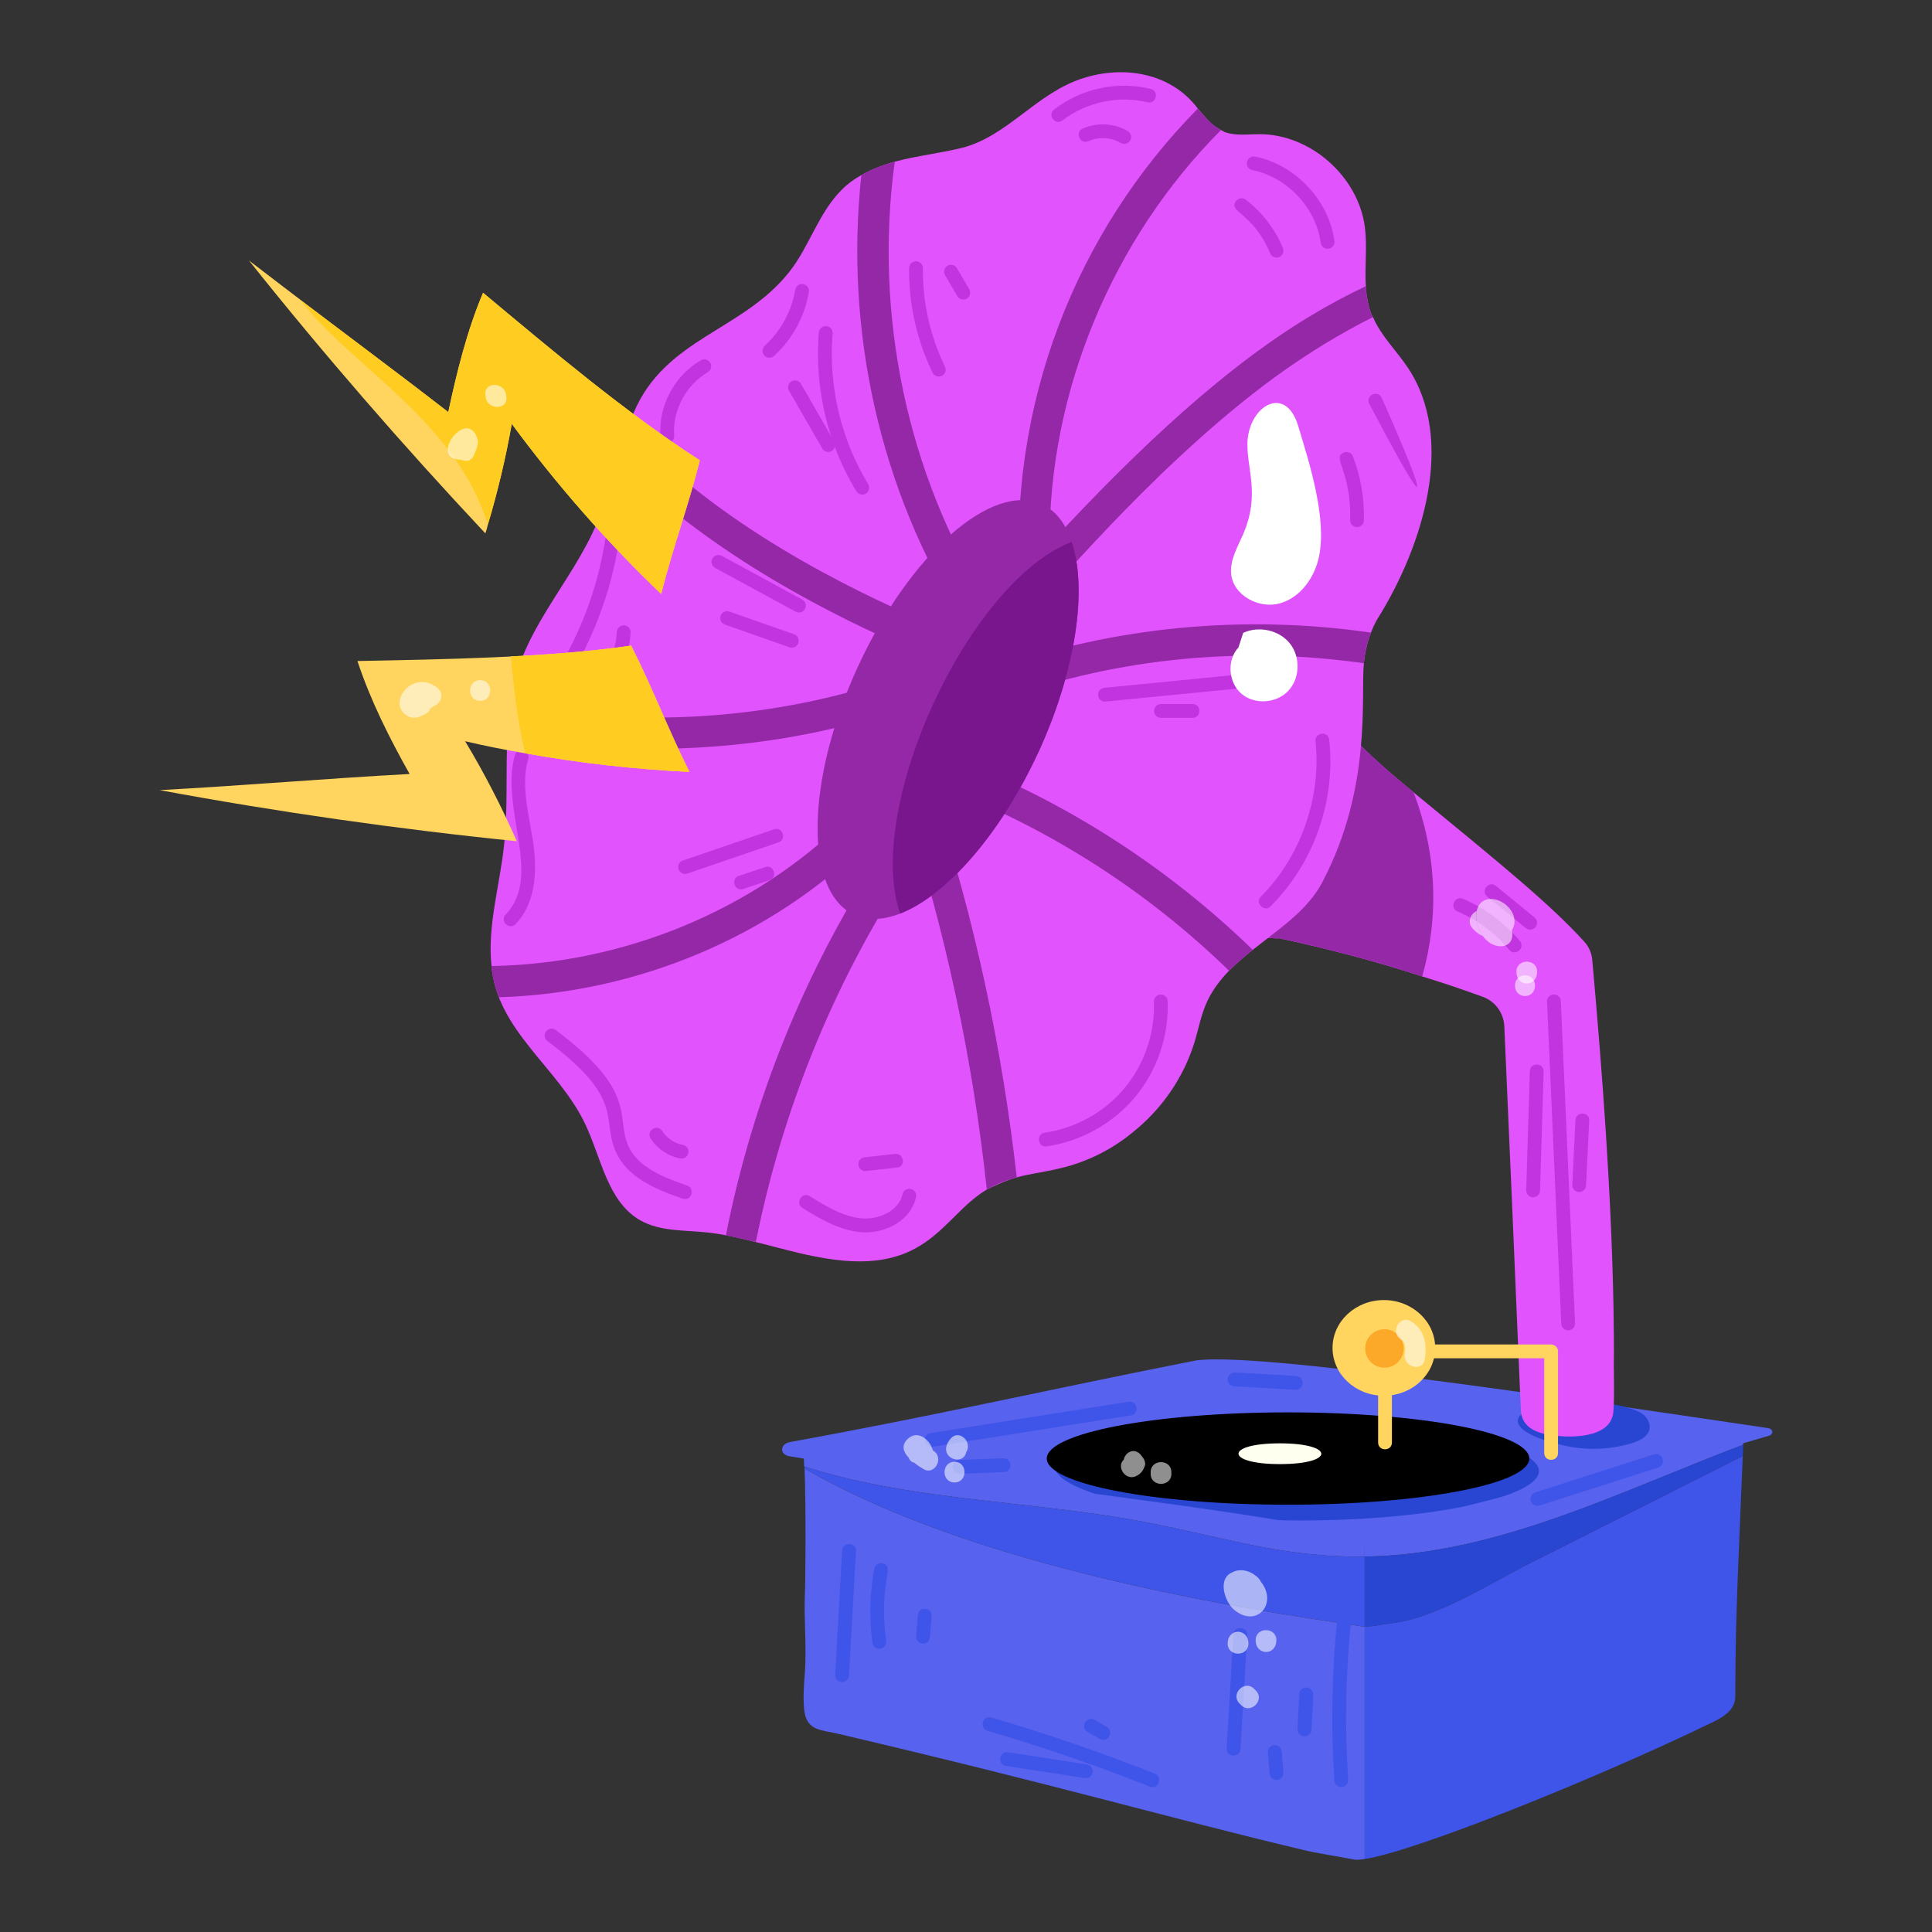 <svg id="Layer_1" enable-background="new 0 0 70 70" height="512" viewBox="0 0 70 70" width="512" xmlns="http://www.w3.org/2000/svg"><rect x="0" y="0" width="70" height="70" fill="#333333" stroke="none"/><g id="_x38_6"><g><g><g><g><g><g><path d="m64.053 51.743c.199.029.221.223.033.278-3.895 1.132-10.103 3.022-13.105 3.813-1.898.5-.037.504-14.113-1.73-2.761-.438-5.52-.88-8.273-1.344-.36-.061-.335-.446.024-.511 5.226-.948 9.238-1.875 14.634-2.943 1.98-.392 14.077 1.444 20.801 2.436z" fill="#5762ef"/></g><g><g><path d="m55.759 53.298c0 .924-3.796 1.791-8.623 1.791-4.827 0-8.926-1.036-8.926-1.96s3.913-1.673 8.741-1.673c4.827-0 8.809.919 8.809 1.843z" fill="#2946d3"/></g><g><ellipse cx="46.668" cy="52.846" rx="8.741" ry="1.673"/></g><g><path d="m46.373 53.047c-1.989 0-2.011-.752 0-.752 1.989 0 2.011.752 0 .752z" fill="#fffff0"/></g></g><g><path d="m59.168 52.275c.248-.079.519-.21.588-.46.056-.205-.051-.428-.215-.564-.382-.318-2.147-.713-3.942-.232-.869.233-1.017.858 1 1.34.843.202 1.742.179 2.569-.084z" fill="#2946d3"/></g><g><path d="m58.473 49.547c.023 1.648-.021 1.718-.079 1.855-.256.64-1.313.691-2.002.622-.667-.068-1.255-.271-1.289-.927-.193-4.634-.395-9.269-.599-13.913-.021-.477-.326-.902-.774-1.065-.727-.266-1.458-.513-2.201-.741-1.696-.554-3.427-1.006-5.168-1.38-.475.023-1.097-.17-1.572-.147.572-2.258.885-3.43 2.488-9.726.78 1.911 2.341 3.257 3.935 4.58 3.298 2.709 4.948 4.052 6.194 5.418.165.181.264.414.285.657.371 4.159.689 8.399.769 12.573.011.735.023 1.47.011 2.194z" fill="#e153fd"/></g><g><path d="m51.53 35.377c-1.696-.554-3.427-1.006-5.168-1.38-.475.023-1.097-.17-1.572-.147.572-2.258.885-3.43 2.488-9.726.78 1.911 2.341 3.257 3.935 4.58.856 2.22.926 4.522.317 6.672z" fill="#9528a7"/></g><g><path d="m49.947 22.358c-.233.373-.47.982-.531 1.674-.119 1.139.314 4.478-1.504 7.927-.701 1.343-2.211 2.041-3.381 3.212-.305.317-.577.667-.769 1.063-.238.486-.328 1.018-.486 1.538-.396 1.278-1.187 2.42-2.239 3.257-.712.588-1.549 1.018-2.443 1.255-1.274.325-1.59.19-2.838.814-1.684 1.006-2.145 3.263-6.254 2.42-1.178-.224-2.778-.768-3.958-.871-.792-.079-1.64-.034-2.341-.43-1.199-.678-1.414-2.273-2.013-3.517-.973-2.028-3.186-3.364-3.381-5.7-.158-1.425.294-2.906.452-4.354.147-1.323.057-2.669.124-4.003.011-.385.045-.758.113-1.131.246-2.542 2.202-4.33 3.144-6.593.305-.724.52-1.481.735-2.239.124-.407.249-.814.385-1.221.068-.17.136-.351.204-.52 1.142-2.691 3.947-2.952 5.632-5.089.735-.927 1.063-2.16 1.922-2.997.204-.204.441-.373.69-.509.373-.215.792-.373 1.21-.486.792-.215 1.64-.305 2.42-.498 1.674-.418 2.714-2.002 4.422-2.533 1.462-.462 3.163-.193 4.139 1.108.417.489.515.619.973.848.396.147.826.079 1.244.079 1.855-.011 3.596 1.527 3.834 3.37.09.701-.011 1.436.034 2.137.012.329.129.955.26 1.12.294.69.859 1.221 1.278 1.855 1.713 2.602.539 6.4-1.074 9.013z" fill="#e153fd"/></g></g></g><g><g><path d="m41.25 55.105c3.073.567 5.126 1.332 8.195 1.292v-.836c-.064.018-.124.034-.189.052-5.519-1.142-13.141-1.775-20.186-3.11.034 0 .057.249.068.633h.011c3.834 1.233 8.086 1.233 12.1 1.968z" fill="#5762ef"/></g><g><path d="m50.532 58.795c-.769.107-.892.152-1.086.14v8.42c1.826-.27 8.417-2.926 12.511-4.91.464-.215.916-.475.916-.984 0-3.065.147-5.541.271-8.708-2.567 1.289-5.123 2.59-7.701 3.879-1.436.724-3.305 1.937-4.911 2.163z" fill="#3f54e8"/></g><g><path d="m48.482 58.795c-6.073-.893-14.028-2.513-19.332-5.589.057 1.357.034 4.229.011 4.58-.034.893.068 1.934 0 2.827-.034.441-.068.893-.023 1.346.09.769.622.712 1.278.871 8.049 1.891 11.821 3.008 16.748 4.184.599.147 1.289.238 1.9.362.082.016.219.004.381-.02v-8.42c-.154-.01-.353-.055-.963-.14z" fill="#5762ef"/></g><g><path d="m49.445 55.562v.836c4.764-.063 9.182-2.333 13.71-4.051.011-.136.023-.271.023-.407-4.855 1.384-8.899 2.252-13.732 3.623z" fill="#5762ef"/></g><g><path d="m49.445 58.935v-2.538c-3.068.04-5.125-.725-8.195-1.292-4.015-.735-8.267-.735-12.1-1.968v.068c5.304 3.076 13.259 4.696 19.332 5.589.61.085.809.13.963.14z" fill="#3f54e8"/></g><g><path d="m49.445 58.935c.195.012.317-.033 1.086-.14 1.606-.226 3.475-1.439 4.911-2.163 2.578-1.289 5.134-2.59 7.701-3.879.011-.136.011-.271.011-.407-4.528 1.718-8.946 3.989-13.71 4.051z" fill="#2946d3"/></g></g><g><g><path d="m38.027 19.734c0 .984.068 1.463.068 1.594.029.742-1.048.797-1.131.079-.485-6.785 2.064-13.045 6.435-17.472.26.305.498.611.837.78-3.913 3.924-6.242 9.454-6.208 15.018z" fill="#9528a7"/></g></g><g><g><path d="m31.491 30.444c-3.562 3.528-8.448 5.541-13.412 5.688-.098-.196-.23-.635-.271-1.131 4.772-.079 9.465-1.99 12.892-5.36.215-.215.577-.215.792.011.226.215.226.577-0.0.792z" fill="#9528a7"/></g></g><g><g><path d="m32.825 31.62c-2.646 4.071-4.49 8.629-5.439 13.378-.362-.09-.724-.17-1.086-.237.961-4.885 2.85-9.567 5.575-13.751.17-.26.52-.339.78-.17.271.17.339.52.17.78z" fill="#9528a7"/></g></g><g><g><path d="m36.84 42.657c-.74.208-.881.339-1.086.441-.509-4.738-1.504-9.398-2.997-13.955-.09-.305.068-.622.362-.712.305-.102.622.057.712.362 1.481 4.523 2.477 9.16 3.008 13.864z" fill="#9528a7"/></g></g><g><g><path d="m45.389 34.413c-.294.238-.588.486-.859.758-2.906-2.827-6.367-5.066-10.11-6.536-.294-.113-.441-.441-.328-.724.113-.294.441-.441.735-.328 3.913 1.538 7.532 3.89 10.562 6.83z" fill="#9528a7"/></g></g><g><g><path d="m49.675 22.923c-.147.362-.226.724-.26 1.108-4.354-.622-8.877-.204-13.028 1.278-.294.102-.611-.057-.724-.351-.102-.294.057-.611.351-.724 4.343-1.538 9.081-1.979 13.661-1.312z" fill="#9528a7"/></g></g><g><g><path d="m49.743 11.49c-1.221.611-2.296 1.289-3.2 1.922-4.289 3.029-8.136 7.658-9.058 8.583-.514.565-1.327-.213-.837-.758 2.668-2.999 5.972-6.432 9.251-8.753.995-.712 2.205-1.459 3.585-2.115.012.329.129.955.26 1.12z" fill="#9528a7"/></g></g><g><g><path d="m35.359 22.788c-.181 0-.373-.09-.475-.26-3.008-4.784-4.286-10.574-3.675-16.183.373-.215.792-.373 1.21-.486-.758 5.53.441 11.32 3.427 16.07.204.336.012.859-.486.859z" fill="#9528a7"/></g></g><g><g><path d="m32.916 23.489c-2.409-1.029-7.204-3.359-10.54-6.808.124-.407.249-.814.385-1.221 3.178 3.54 8.165 5.948 10.596 6.989.638.27.329 1.297-.441 1.04z" fill="#9528a7"/></g></g><g><g><path d="m31.83 25.954c-2.635.792-5.394 1.176-8.165 1.176-1.764 0-3.54-.158-5.281-.486.011-.385.045-.758.113-1.131 4.309.814 8.832.611 13.005-.645.294-.09.611.079.701.385.09.294-.079.611-.373.701z" fill="#9528a7"/></g></g><g><path d="m37.643 27.209c-1.38 3.008-3.359 5.247-5.032 5.892-.611.237-1.176.26-1.662.045-1.809-.837-1.764-4.84.113-8.945 1.877-4.105 4.874-6.763 6.695-5.926.498.226.859.701 1.074 1.357.565 1.696.17 4.603-1.187 7.577z" fill="#9528a7"/></g><g><path d="m37.643 27.209c-1.38 3.008-3.359 5.247-5.032 5.892-1.308-3.847 2.487-12.031 6.22-13.469.565 1.696.17 4.603-1.187 7.577z" fill="#79168e"/></g></g><g><ellipse cx="50.14" cy="48.837" fill="#ffd55f" rx="1.86" ry="1.733"/></g><g><path d="m49.932 52.263v-2.2c0-.331.5-.331.5 0v2.2c0 .331-.5.331-.5 0z" fill="#ffd55f"/></g><g><circle cx="50.161" cy="48.858" fill="#fca929" r=".697"/></g><g><path d="m55.95 52.644v-3.431h-4.373c-.331 0-.331-.5 0-.5h4.623c.138 0 .25.112.25.25v3.681c0 .331-.5.331-.5 0z" fill="#ffd55f"/></g></g><g><path d="m56.817 48.2c-.133 0-.244-.104-.25-.239l-.515-11.666c-.015-.328.484-.356.499-.021l.515 11.666c.006.138-.101.255-.238.261-.004 0-.008 0-.011 0z" fill="#c234e0"/></g><g><path d="m55.548 43.38c-.002 0-.005 0-.008 0-.138-.004-.246-.12-.242-.258l.131-4.312c.012-.331.509-.315.5.016l-.131 4.312c-.004.135-.115.242-.25.242z" fill="#c234e0"/></g><g><path d="m57.216 43.19c-.004 0-.008 0-.012 0-.138-.007-.244-.124-.237-.262l.114-2.347c.015-.31.516-.319.499.023l-.114 2.347c-.006.134-.117.238-.25.238z" fill="#c234e0"/></g><g><path d="m54.682 34.414c-.501-.602-1.148-1.082-1.871-1.388-.306-.129-.107-.591.195-.461.796.338 1.508.866 2.06 1.528.213.256-.174.574-.384.32z" fill="#c234e0"/></g><g><path d="m55.441 33.683c-.16 0-.104-.039-1.554-1.196-.257-.209.062-.597.316-.387l1.396 1.14c.18.147.078.443-.158.443z" fill="#c234e0"/></g><g><path d="m48.1 9.014c-.123 0-.23-.091-.247-.216-.175-1.273-1.217-2.381-2.477-2.634-.323-.065-.228-.552.099-.49 1.461.294 2.67 1.579 2.874 3.056.019.137-.077.263-.213.282-.012.001-.023.002-.035.002z" fill="#c234e0"/></g><g><path d="m46.251 9.332c-.098 0-.191-.058-.231-.154-.615-1.478-1.545-1.494-1.235-1.896.083-.11.242-.13.351-.046.594.455 1.059 1.061 1.347 1.751.053.127-.007.273-.135.326-.032.014-.064.02-.096.02z" fill="#c234e0"/></g><g><path d="m38.193 3.968c.982-.764 2.291-1.041 3.498-.748.323.08.201.565-.118.486-1.048-.258-2.223-.003-3.073.656-.262.203-.567-.191-.307-.395z" fill="#c234e0"/></g><g><path d="m40.606 5.178c-.35-.205-.798-.232-1.17-.064-.307.132-.504-.323-.205-.457.518-.23 1.143-.197 1.63.092.119.07.158.224.088.342-.073.124-.23.156-.343.088z" fill="#c234e0"/></g><g><path d="m49.613 14.634c-.154-.292.287-.527.442-.232.053.1 3.154 7.069-.442.232z" fill="#c234e0"/></g><g><path d="m49.167 19.097c-.002 0-.005 0-.007 0-.138-.004-.247-.119-.243-.257.053-1.802-.691-2.264-.22-2.445.129-.051.273.015.323.144.282.731.419 1.532.397 2.315-.004.136-.115.243-.25.243z" fill="#c234e0"/></g><g><path d="m45.685 32.483c1.44-1.441 2.198-3.597 1.978-5.622-.035-.317.459-.399.497-.055.24 2.206-.553 4.46-2.121 6.03-.234.234-.587-.12-.354-.354z" fill="#c234e0"/></g><g><path d="m37.854 41.039c1.115-.159 2.168-.747 2.889-1.612.721-.864 1.108-2.006 1.064-3.131-.005-.138.102-.254.24-.26h.01c.134 0 .245.105.25.24.049 1.247-.381 2.512-1.18 3.471-.798.959-1.966 1.61-3.202 1.786-.323.054-.401-.447-.07-.494z" fill="#c234e0"/></g><g><path d="m31.209 44.646c-.812-.062-1.544-.516-2.133-.88-.282-.176-.016-.599.264-.426.57.354 1.216.755 1.907.808.597.041 1.324-.276 1.453-.878.071-.324.558-.218.489.105-.183.852-1.123 1.336-1.98 1.271z" fill="#c234e0"/></g><g><path d="m31.35 42.43c-.125 0-.233-.095-.248-.222-.016-.138.083-.262.221-.276l1.085-.121c.357-.047.409.458.111.49-.1.011-1.27.14-1.169.129z" fill="#c234e0"/></g><g><path d="m24.732 43.427c-.968-.331-2.035-.766-2.441-1.744-.493-1.188.342-1.869-2.456-3.962-.264-.198.033-.598.3-.4 2.971 2.223 2.175 3.102 2.618 4.171.327.785 1.277 1.167 2.142 1.463.313.108.149.586-.162.473z" fill="#c234e0"/></g><g><path d="m24.648 41.973c-.438-.083-.83-.347-1.074-.723-.181-.279.242-.549.42-.271.167.258.447.446.748.504.135.025.225.156.199.292-.028.145-.173.227-.292.198z" fill="#c234e0"/></g><g><path d="m18.323 33.131c1.358-1.406-.23-3.871.337-5.78.039-.132.177-.212.311-.168.132.039.208.178.168.311-.269.907.003 1.933.159 2.896.224 1.396.017 2.436-.616 3.09-.228.237-.59-.109-.359-.348z" fill="#c234e0"/></g><g><path d="m20.075 24.943c-.116-.075-.148-.23-.073-.347.982-1.511 1.648-3.252 1.924-5.034.021-.137.153-.229.285-.209.137.021.23.149.209.285-.287 1.853-.979 3.661-2 5.231-.077.117-.233.147-.346.073z" fill="#c234e0"/></g><g><path d="m22.025 24.449c-.115-.077-.146-.232-.068-.348.241-.358.375-.775.391-1.206.005-.138.125-.237.259-.241.138.005.246.121.241.259-.019.523-.183 1.031-.476 1.468-.078.115-.233.144-.347.068z" fill="#c234e0"/></g><g><path d="m28.947 22.192c-.041 0-.082-.01-.119-.03l-2.917-1.585c-.122-.066-.167-.218-.101-.339.066-.122.219-.165.339-.101l2.917 1.585c.122.066.167.218.101.339-.045.084-.131.131-.22.131z" fill="#c234e0"/></g><g><path d="m28.689 23.467c-.027 0-.055-.005-.083-.014l-2.346-.824c-.13-.046-.199-.188-.153-.319.046-.13.188-.195.318-.153l2.346.824c.13.046.199.188.153.319-.036.103-.133.167-.236.167z" fill="#c234e0"/></g><g><path d="m24.587 31.494c-.044-.131.025-.273.156-.317l3.301-1.129c.306-.112.479.366.162.473l-3.301 1.129c-.121.044-.271-.019-.318-.155z" fill="#c234e0"/></g><g><path d="m26.77 31.734.952-.317c.306-.108.477.368.157.475l-.95.317c-.315.105-.471-.37-.159-.475z" fill="#c234e0"/></g><g><path d="m40.035 25.42c-.315 0-.338-.468-.024-.499l5.01-.493c.336-.024.372.466.049.498-1.16.114-5.294.52-5.035.494z" fill="#c234e0"/></g><g><path d="m43.208 26.008h-1.142c-.331 0-.331-.5 0-.5h1.142c.331 0 .331.5-0.0.5z" fill="#c234e0"/></g><g><path d="m31.24 17.921c-.084 0-.167-.043-.214-.12-1.041-1.714-1.523-3.759-1.358-5.757.012-.139.143-.24.27-.229.138.012.24.132.229.27-.156 1.895.301 3.832 1.288 5.456.071.118.034.271-.084.344-.041.024-.085.036-.13.036z" fill="#c234e0"/></g><g><path d="m30.01 16.375c-.086 0-.17-.045-.217-.125l-1.205-2.092c-.069-.12-.027-.272.092-.342.117-.069.272-.028.341.092l1.205 2.092c.069.12.027.272-.092.342-.039.022-.082.033-.125.033z" fill="#c234e0"/></g><g><path d="m34.014 13.643c-.092 0-.182-.052-.225-.141-.572-1.174-.866-2.484-.85-3.789.001-.137.113-.247.25-.247h.003c.138.002.249.115.247.253-.015 1.228.261 2.46.799 3.564.061.124.009.273-.115.334-.035.018-.072.025-.109.025z" fill="#c234e0"/></g><g><path d="m34.901 10.854c-.086 0-.169-.044-.216-.124l-.444-.761c-.07-.119-.03-.272.089-.342.12-.069.272-.03.342.09l.444.761c.07.119.029.272-.09.342-.04.023-.083.034-.126.034z" fill="#c234e0"/></g><g><path d="m24.179 16.054c-.129 0-.239-.1-.249-.23-.085-1.104.503-2.218 1.464-2.77.119-.069.271-.029.341.093.069.119.027.272-.092.341-.785.451-1.285 1.396-1.215 2.297.011.138-.092.258-.23.269-.006.001-.013.001-.02.001z" fill="#c234e0"/></g><g><path d="m27.878 12.962c-.068 0-.135-.027-.185-.081-.093-.103-.086-.261.016-.354.581-.531.974-1.252 1.104-2.029.023-.137.158-.23.288-.205.136.022.228.151.205.287-.149.888-.597 1.71-1.26 2.316-.048.044-.108.065-.168.065z" fill="#c234e0"/></g><g><path d="m30.51 60.942c-.004 0-.009 0-.014 0-.138-.008-.243-.126-.235-.264l.253-4.502c.018-.318.518-.31.499.027l-.253 4.502c-.007.134-.118.236-.25.236z" fill="#3f54e8"/></g><g><path d="m31.857 59.739c-.123 0-.23-.091-.247-.217-.121-.893-.098-1.794.065-2.679.025-.136.158-.229.291-.2.495.093-.146.693.139 2.812.019.137-.077.263-.214.281-.011.001-.022.002-.034.002z" fill="#3f54e8"/></g><g><path d="m33.194 59.277.063-.76c.027-.331.526-.287.498.041l-.063.762c-.027.331-.526.289-.498-.043z" fill="#3f54e8"/></g><g><path d="m48.596 64.748c-.13 0-.24-.102-.249-.233-.133-2.018-.09-4.059.128-6.067.038-.345.532-.262.497.055-.215 1.979-.258 3.991-.126 5.979.009.138-.095.257-.233.266-.006.001-.011.001-.017.001z" fill="#3f54e8"/></g><g><path d="m47.016 62.674c-.007-.119.058-1.222.063-1.296.006-.133.116-.236.249-.237h.001c.132 0 .242.104.25.235.007.119-.058 1.222-.063 1.296-.015.313-.48.318-.499.002z" fill="#3f54e8"/></g><g><path d="m44.444 63.344.246-4.122c.02-.33.519-.302.499.029l-.246 4.122c-.02.332-.519.304-.499-.029z" fill="#3f54e8"/></g><g><path d="m46.25 64.494c-.128 0-.238-.099-.249-.229l-.063-.762c-.028-.323.469-.379.498-.041l.063.76c.012.138-.09.259-.228.271-.007.001-.014.001-.021.001z" fill="#3f54e8"/></g><g><path d="m41.657 64.73c-1.91-.757-3.886-1.437-5.875-2.02-.132-.039-.208-.178-.169-.311.038-.133.176-.211.31-.17 2.003.588 3.995 1.272 5.919 2.035.301.119.131.587-.185.465z" fill="#3f54e8"/></g><g><path d="m39.341 64.427c-.013 0-.026-.001-.039-.003l-2.853-.443c-.321-.05-.257-.536.076-.494l2.853.443c.137.021.23.149.209.285-.019.124-.125.212-.247.212z" fill="#3f54e8"/></g><g><path d="m39.849 63.003-.444-.254c-.12-.068-.161-.222-.092-.341.068-.121.222-.161.341-.093l.444.254c.286.164.037.598-.249.434z" fill="#3f54e8"/></g><g><path d="m33.717 51.925 7.175-1.138c.327-.05.404.443.078.494l-7.175 1.138c-.329.049-.403-.443-.078-.494z" fill="#3f54e8"/></g><g><path d="m34.774 53.398c-.324 0-.335-.486-.01-.5l1.585-.063c.342 0 .344.486.021.5-.101.004-1.697.068-1.596.063z" fill="#3f54e8"/></g><g><path d="m46.948 50.355c-.386-.022-2.357-.134-2.233-.127-.304-.017-.334-.481.028-.5l2.22.127c.138.009.243.127.235.265-.008.133-.118.235-.25.235z" fill="#3f54e8"/></g><g><path d="m55.466 54.385c-.042-.132.03-.272.162-.314l4.297-1.376c.318-.099.466.376.152.477l-4.297 1.376c-.136.042-.273-.034-.314-.162z" fill="#3f54e8"/></g></g><g><g><g><path d="m16.242 14.932c.312-1.459.681-2.955 1.26-4.324 2.481 2.068 5.137 4.319 7.855 6.071-.412 1.645-.989 3.197-1.401 4.842-1.967-1.875-3.797-3.972-5.414-6.165-.211 1.201-.507 2.454-.863 3.642-.027.116-.055.221-.093.328-2.985-3.182-5.851-6.48-8.567-9.889 3.384 2.598 5.219 3.938 7.223 5.495z" fill="#ffd55f"/></g><g><path d="m12.95 23.95c3.116-.063 6.825-.113 9.917-.558.767 1.511 1.356 3.064 2.113 4.576-1.984-.095-3.984-.32-5.949-.673-.731-.125-1.464-.271-2.179-.439.691 1.142 1.336 2.402 1.874 3.624-4.336-.441-8.653-1.058-12.94-1.852 2.985-.16 6.06-.424 9.055-.585-.731-1.301-1.42-2.668-1.89-4.092z" fill="#ffd55f"/></g><g><path d="m16.242 14.932c.312-1.459.681-2.955 1.26-4.324 2.481 2.068 5.137 4.319 7.855 6.071-.412 1.645-.989 3.197-1.401 4.842-1.967-1.875-3.797-3.972-5.414-6.165-.211 1.201-.507 2.454-.863 3.642-.145-.432-.32-.86-.522-1.265-1.539-3.005-4.863-4.913-6.231-6.832 1.779 1.346 3.578 2.68 5.317 4.031z" fill="#ffcc21"/></g><g opacity=".56"><g><path d="m15.725 25.577c-.05.03-.09.06-.13.09-.02.07-.07.14-.16.19-.23.13-.45.22-.69.07-.736-.453.187-1.678 1.07-1.03.27.19.22.56-.09.68z" fill="#fff"/></g></g></g><g><path d="m18.509 23.782c1.474-.068 2.951-.187 4.357-.39.767 1.511 1.356 3.064 2.113 4.576-1.984-.095-3.984-.32-5.949-.673-.283-1.141-.409-2.342-.521-3.513z" fill="#ffcc21"/></g></g><g opacity=".56"><g><path d="m17.397 25.393c.483 0 .483-.75 0-.75-.483 0-.483.75 0 .75z" fill="#fff"/></g></g><g opacity=".56"><g><path d="m17.165 16.507c-.09.21-.29.23-.45.15-.1-.007-.112-0-.23-.03-.741-.207.28-1.59.72-.93.2.3.09.51-.04.81z" fill="#fff"/></g></g><g opacity=".56"><g><path d="m17.586 14.303c.003.028.007.056.01.084.058.473.809.479.75 0-.003-.028-.007-.056-.01-.084-.058-.473-.809-.479-.75 0z" fill="#fff"/></g></g><g><path d="m47.793 20.152c-.153.764-.67 1.498-1.421 1.709-.751.21-1.68-.28-1.764-1.055-.058-.538.263-1.033.469-1.534.554-1.35.118-2.235.119-3.174.001-1.348 1.368-2.229 1.84-.665.411 1.36 1.038 3.32.757 4.72z" fill="#fff"/></g><g><path d="m44.871 23.459c-.426.457-.368 1.267.106 1.675s1.265.354 1.696-.099c.431-.453.453-1.227.065-1.717-.387-.49-1.127-.652-1.694-.388" fill="#fff"/></g><g opacity=".56"><g fill="#fff"><path d="m54.775 33.707c.15.678-.637.774-1.04.22 0 0 0 0-.01-.01-.389-.532-.336-1.421.39-1.34.5.07.97.66.66 1.13z"/><path d="m53.725 33.917c-.14-.06-.28-.17-.38-.29-.2-.23-.05-.53.16-.62-.06.28.03.65.22.91z"/></g></g><g opacity=".56"><g><path d="m54.943 35.205c0 .571.75.576.75 0 0-.483-.75-.483-.75 0z" fill="#fff"/></g></g><g opacity=".56"><g><path d="m55.254 36.087c.483 0 .483-.75 0-.75-.483 0-.483.75 0 .75z" fill="#fff"/></g></g><g opacity=".56"><g><path d="m44.715 58.327c-.333-.28-.629-1.132-.06-1.36.05-.03.1-.05.16-.06.03-.01.06-.01.09-.01.375-.045.74.281.77.4.64.786-.129 1.715-.96 1.03z" fill="#fff"/></g></g><g opacity=".56"><g><path d="m45.495 59.425c0 .571.75.576.75 0 0-.483-.75-.483-.75 0z" fill="#fff"/></g></g><g opacity=".56"><g><path d="m45.231 59.552c0-.571-.75-.576-.75 0 0 .483.75.483.75 0z" fill="#fff"/></g></g><g opacity=".56"><g><path d="m45.501 61.252c-.021-.021-.042-.042-.063-.063-.342-.342-.872.188-.53.53.021.021.042.042.063.063.342.342.872-.188.53-.53z" fill="#fff"/></g></g><g opacity=".56"><g><path d="m41.475 53.127c-.07.17-.13.26-.3.35-.39.2-.74-.33-.46-.59.055-.285.424-.473.66-.12.08.09.15.24.1.36z" fill="#fff"/></g></g><g opacity=".56"><g><path d="m41.691 53.338v.063c0 .483.75.483.75 0 0-.021 0-.042 0-.063 0-.483-.75-.483-.75 0z" fill="#fff"/></g></g><g opacity=".56"><g><path d="m50.753 48.527c.183.116.174.341.145.528-.074.472.649.676.723.199.085-.545.005-1.06-.489-1.375-.408-.26-.785.389-.379.648z" fill="#fff"/></g></g><g opacity=".56"><g><path d="m33.445 53.217c-.09-.05-.21-.13-.32-.22-.1-.02-.17-.09-.2-.18-.19-.2-.28-.44-.05-.67.36-.36.81 0 .92.39v.01c.01.01.02.01.03.02.4.27.02.92-.38.65z" fill="#fff"/></g></g><g opacity=".56"><g><path d="m34.446 52.122c-.558.652.439 1.058.563.492-.011.013-.022.026-.033.039.312-.365-.216-.898-.53-.53z" fill="#fff"/></g></g><g opacity=".56"><g><path d="m34.584 53.713c.483 0 .483-.75 0-.75-.483 0-.483.75 0 .75z" fill="#fff"/></g></g></g></svg>
